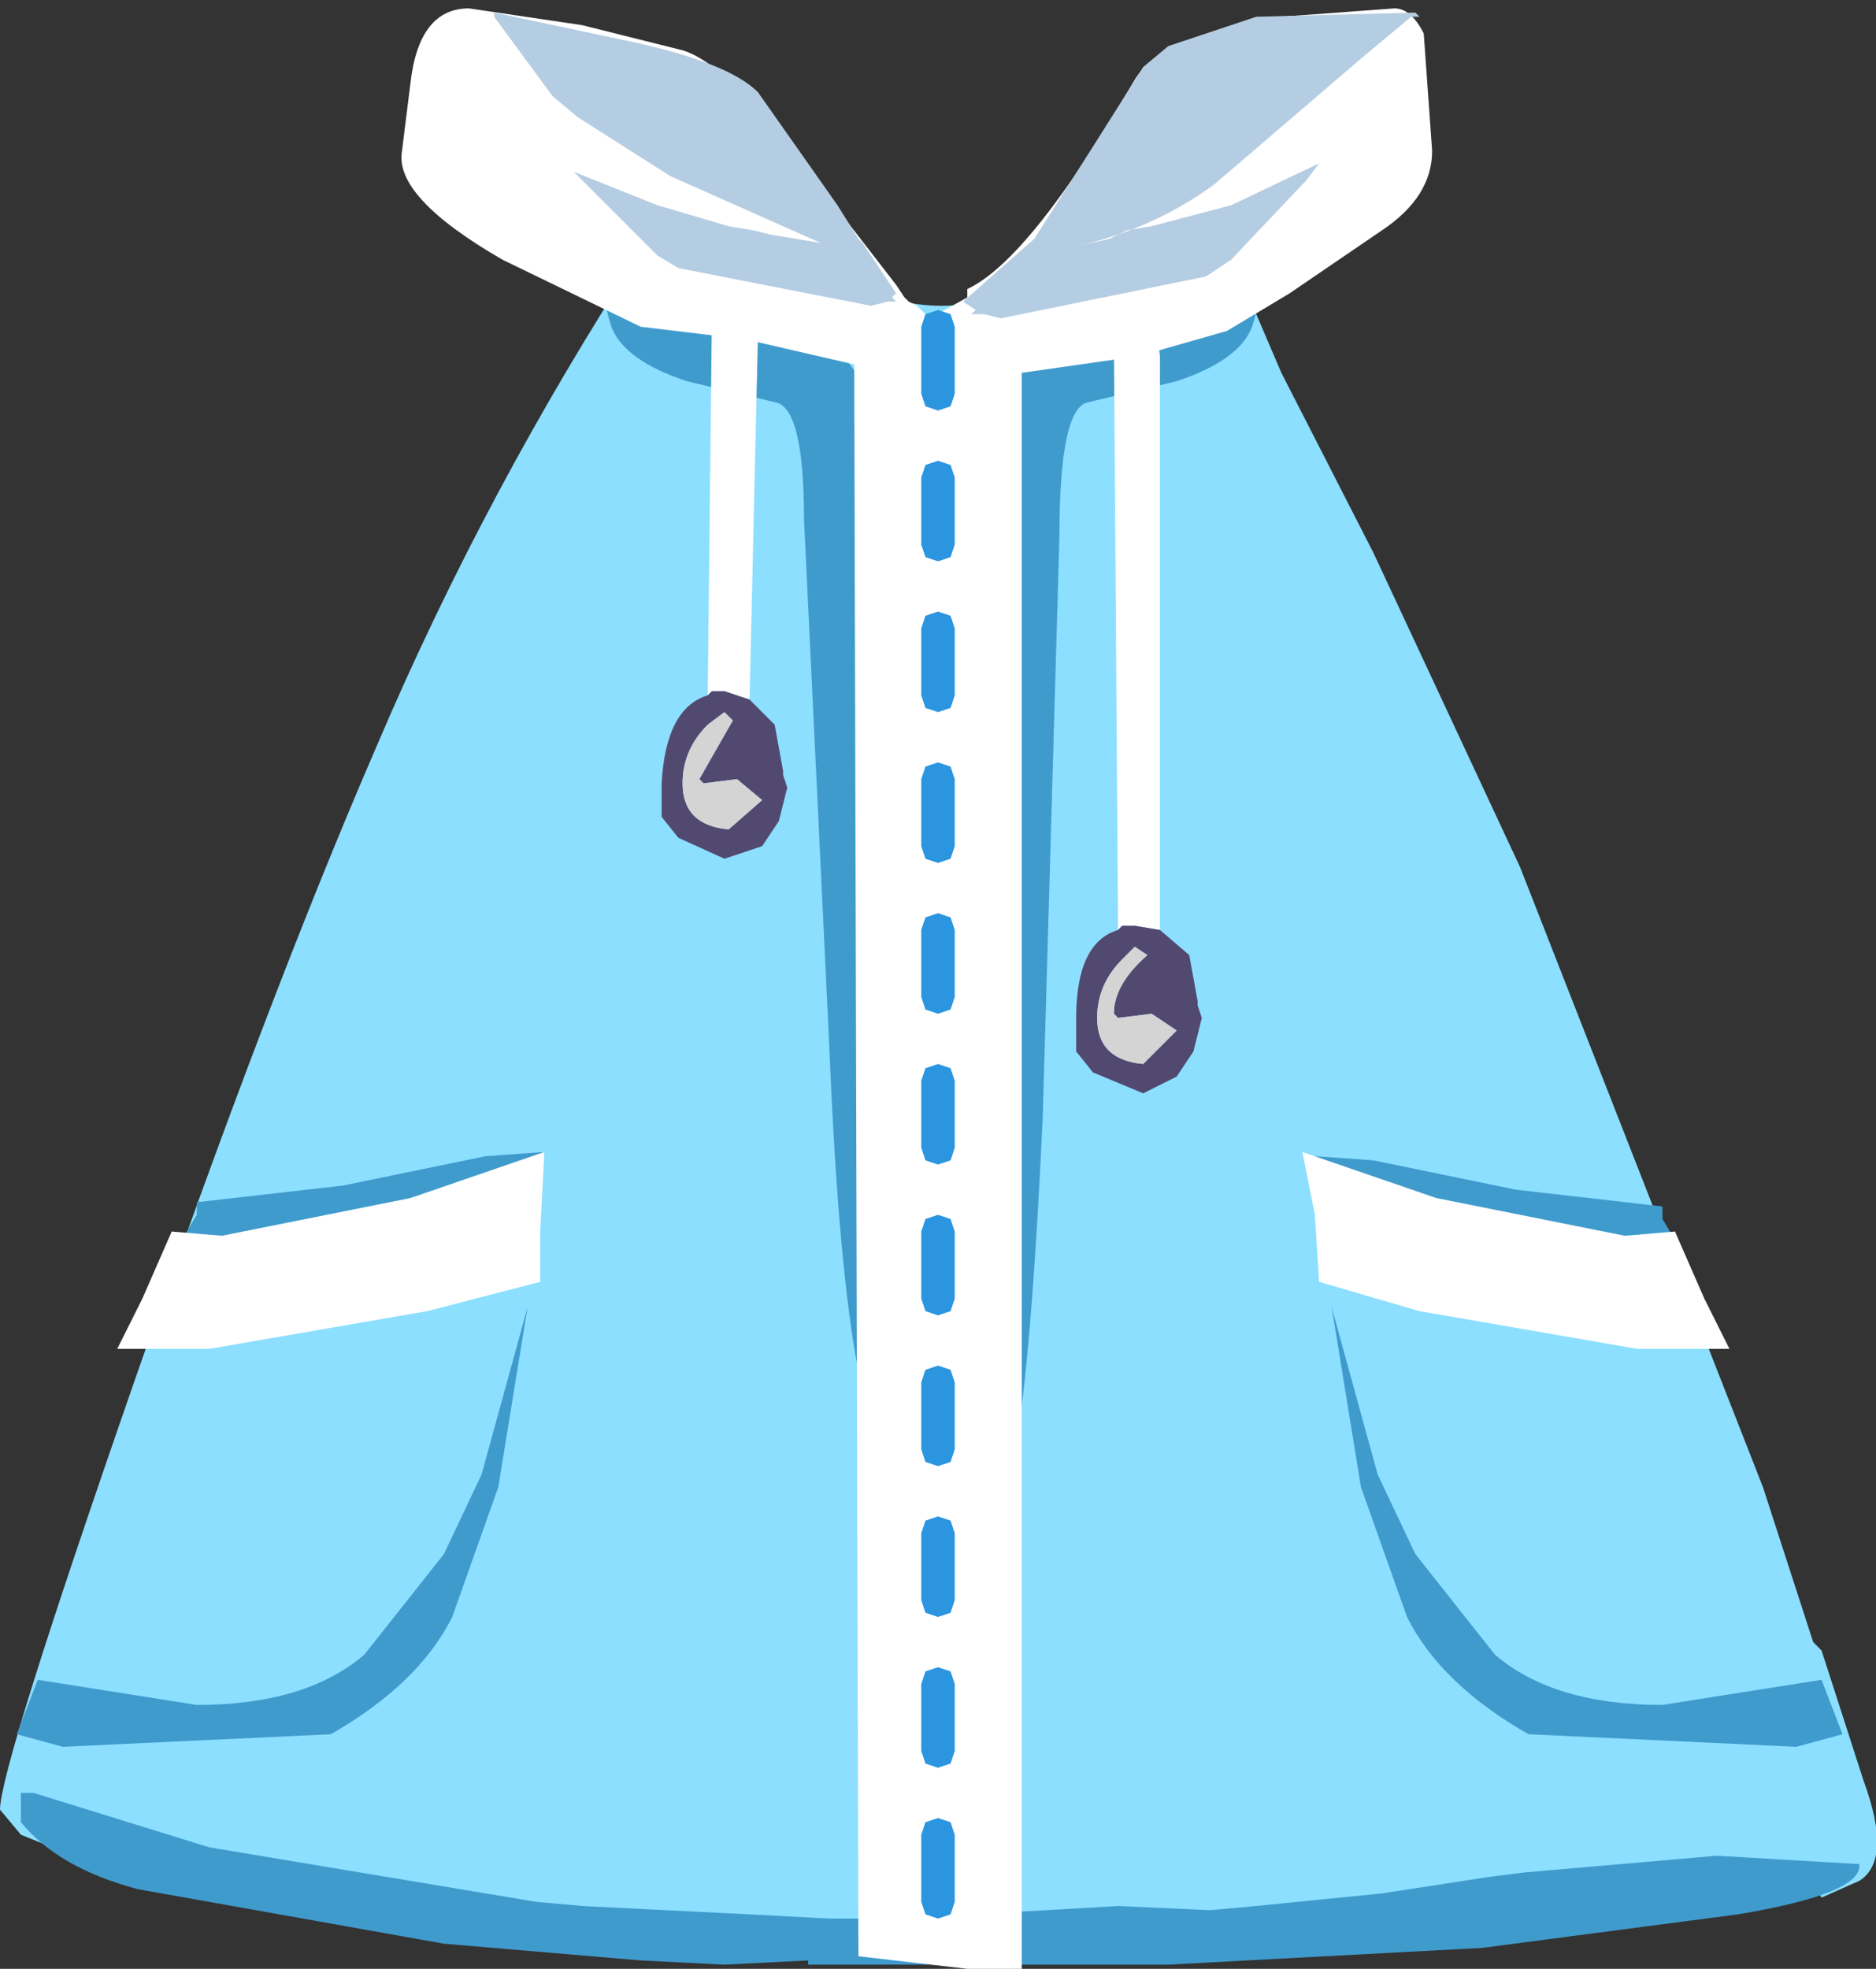 <svg xmlns="http://www.w3.org/2000/svg" xmlns:ffdec="https://www.free-decompiler.com/flash" xmlns:xlink="http://www.w3.org/1999/xlink" ffdec:objectType="frame" width="22.4" height="23.5"><rect width="100%" height="100%" fill="#333333" stroke="none"/><use ffdec:characterId="3" xlink:href="#a" width="22.4" height="23.5"/><defs><g id="a" fill-rule="evenodd"><path fill="#8cdfff" d="m21.65 22.5-.35.1-5 .35-1.25.05-.3.1h-.25l-2.7.15-1.95.05-.1.05-3-.05-2.3-.3-1.6-.3-1.95-.55L.5 22l-.25-.1-.25-.3q0-.5 1.6-5.1t2.9-7.6Q5.8 5.85 7.65 3L8.7 1.45l.55 1.05q.85 1.15 2 1.15 1 0 1.65-1.2l.8-.85.1-.15 1.05 1.95.45 1.05 1.1 2.15 1.75 3.75 2.9 7.4.6 1.85.1.1.5 1.55q.35.95-.05 1.2l-.45.2z"/><path fill="#409bcd" d="M13.75 3.65V3.6l.6-.1.55-.1q.2.05.05.5-.15.4-.9.65L13 4.8q-.35.05-.35 1.6l-.2 6.95q-.25 5.4-.75 4.75-.5-.7-.5-1.15l.25-3.45q.05-2.3.25-3.3l-.1-4.05q.05-2.5 2.15-2.5m8 16.4.25.65-.55.15-3.2-.15q-1.05-.6-1.45-1.4l-.55-1.55-.35-2.15.55 2 .45.95.95 1.2q.7.6 2 .6zM7.35 3.4l.55.1.6.1v.05q2.1 0 2.15 2.5l-.1 4.05.25 3.3.25 3.45-.3.45q-.65 0-.85-4.95L9.6 6.2q0-1.35-.35-1.4L8.2 4.55q-.75-.25-.9-.65-.15-.45.05-.5M6.5 13.75l-.05.4-1.75.3q-.9.05-1.75.4l-.75-.1.15-.25v-.15l1.75-.2 1.7-.35zm-2.15 6 .95-1.2.45-.95.55-2-.35 2.15-.55 1.55q-.4.8-1.45 1.4l-3.2.15-.55-.15.25-.65 1.9.3q1.3 0 2-.6m2.6 3 2 .1.95.05h.45l.2.15h.05l.3.05.7-.25.9-.05.85-.05 1.1.05.55-.05 1.5-.15 1.3-.2.4-.05 2.3-.2 1.7.1q.05.35-1.45.6l-3.05.4-3.75.2h-4.3v-.05l-1 .05-1-.05-2.35-.2-3.65-.65q-.95-.25-1.4-.8v-.35H.4l2.1.65 3.9.65zm12.9-8.35v.15l.15.25-.75.1-1.75-.4-1.75-.3-.05-.4.7.05 1.7.35z"/><path fill="#fff" d="m16.5 2.75-1.1.75-.75.45-1.05.3-1.4.2V23.5h-.65l-1.3-.15-.05-19-1.3-.3-1.25-.15L6 3.1q-1.3-.75-1.2-1.3l.1-.8q.1-.9.7-.9l1.35.2 1.2.3q.5.15 1.35 1.25l1.2 1.55.1.15.05.05.1.05.15.15.45-.25v-.1q.75-.35 2-2.5.3-.5 1.75-.75l1.35-.1q.2 0 .35.3l.1 1.4q0 .55-.6.95M6.45 14.7v.6l-1.35.35-2.6.45H1.4l.3-.6.35-.8.6.05 2.25-.45 1.6-.55zM10.7 4.4v-.05zm9.65 11.1.3.6h-1.1l-2.6-.45-1.2-.35-.05-.8-.15-.75 1.6.55 2.25.45.6-.05z"/><path fill="#2b95e0" d="m11 20.1.05-.15.15-.05.15.05.05.15v.8l-.05.15-.15.05-.15-.05-.05-.15zm.05 2.75L11 22.7v-.8l.05-.15.15-.05.15.05.05.15v.8l-.05.15-.15.05zm0-3.6L11 19.1v-.8l.05-.15.15-.05.15.05.05.15v.8l-.05.15-.15.05zM11 16.5l.05-.15.15-.05.15.05.05.15v.8l-.05.15-.15.05-.15-.05-.05-.15zm0-1v-.8l.05-.15.15-.05.15.05.05.15v.8l-.05.15-.15.05-.15-.05zm0-2.6.05-.15.15-.05.15.05.05.15v.8l-.05.15-.15.05-.15-.05-.05-.15zm.05-.85L11 11.9v-.8l.05-.15.15-.05.15.05.05.15v.8l-.05.15-.15.05zm.15-2.95.15.05.05.15v.8l-.05.15-.15.05-.15-.05-.05-.15v-.8l.05-.15zm0-1.8.15.05.05.15v.8l-.05.15-.15.05-.15-.05L11 8.3v-.8l.05-.15zm.2-1.6v.8l-.05.15-.15.05-.15-.05L11 6.5v-.8l.05-.15.15-.05.15.05zm-.05-1.95.05.15v.8l-.05.15-.15.05-.15-.05L11 4.7v-.8l.05-.15.15-.05z"/><path fill="#b5cde2" d="M16.95.2h-.1l-.6.5-1.75 1.5q-.75.55-1.7.75l.45-.1.2-.1.3-.05.95-.25 1.05-.5-.15.2-.9.95-.3.2-2.45.5-.2-.05h-.15l.05-.05-.15-.1.85-.75.7-1.1.6-.95.3-.25L15 .2l1.9-.05zM7 2.2l-.15-.15 1 .4.85.25.3.05.2.05.6.1L8 2.1l-1.1-.7-.3-.25L5.9.2V.15L7.55.5q1.15.25 1.5.6L10 2.45l.25.4.05.05.1.15.3.45-.05.05.05.05h-.1l-.2.05-2.3-.45-.25-.15z"/><path fill="#fff" d="M13.35 11.1 13.3 4l.05-.15.2-.1q.25-.05.3.5v6.85l-.3-.05h-.15zm-4.9-2.8.05-4.5.05-.1.2-.05q.25 0 .3.35l-.1 4.35-.3-.1H8.5z"/><path fill="#524970" d="m13.35 11.1.05-.05h.15l.3.05.35.3.1.55V12l.05.15-.1.4-.2.3-.4.2-.6-.25-.2-.25v-.4q0-.9.5-1.05m-4.9-2.8.05-.05h.15l.3.1.3.3.1.55v.05l.05.15-.1.4-.2.3-.45.15L8.1 10l-.2-.25v-.4q.05-.9.55-1.05m5.6 4-.3-.2-.4.05-.05-.05q0-.35.4-.7l-.15-.1-.15.15q-.3.3-.3.7 0 .5.55.55zM8.4 9.35l-.05-.05.4-.7-.1-.1-.2.15q-.3.3-.3.7 0 .5.55.55l.4-.35-.3-.25z"/><path fill="#d4d4d4" d="m8.4 9.35.4-.05.3.25-.4.35q-.55-.05-.55-.55 0-.4.3-.7l.2-.15.1.1-.4.7zm5.65 2.95-.4.4q-.55-.05-.55-.55 0-.4.3-.7l.15-.15.15.1q-.4.35-.4.7l.05.05.4-.05z"/></g></defs></svg>